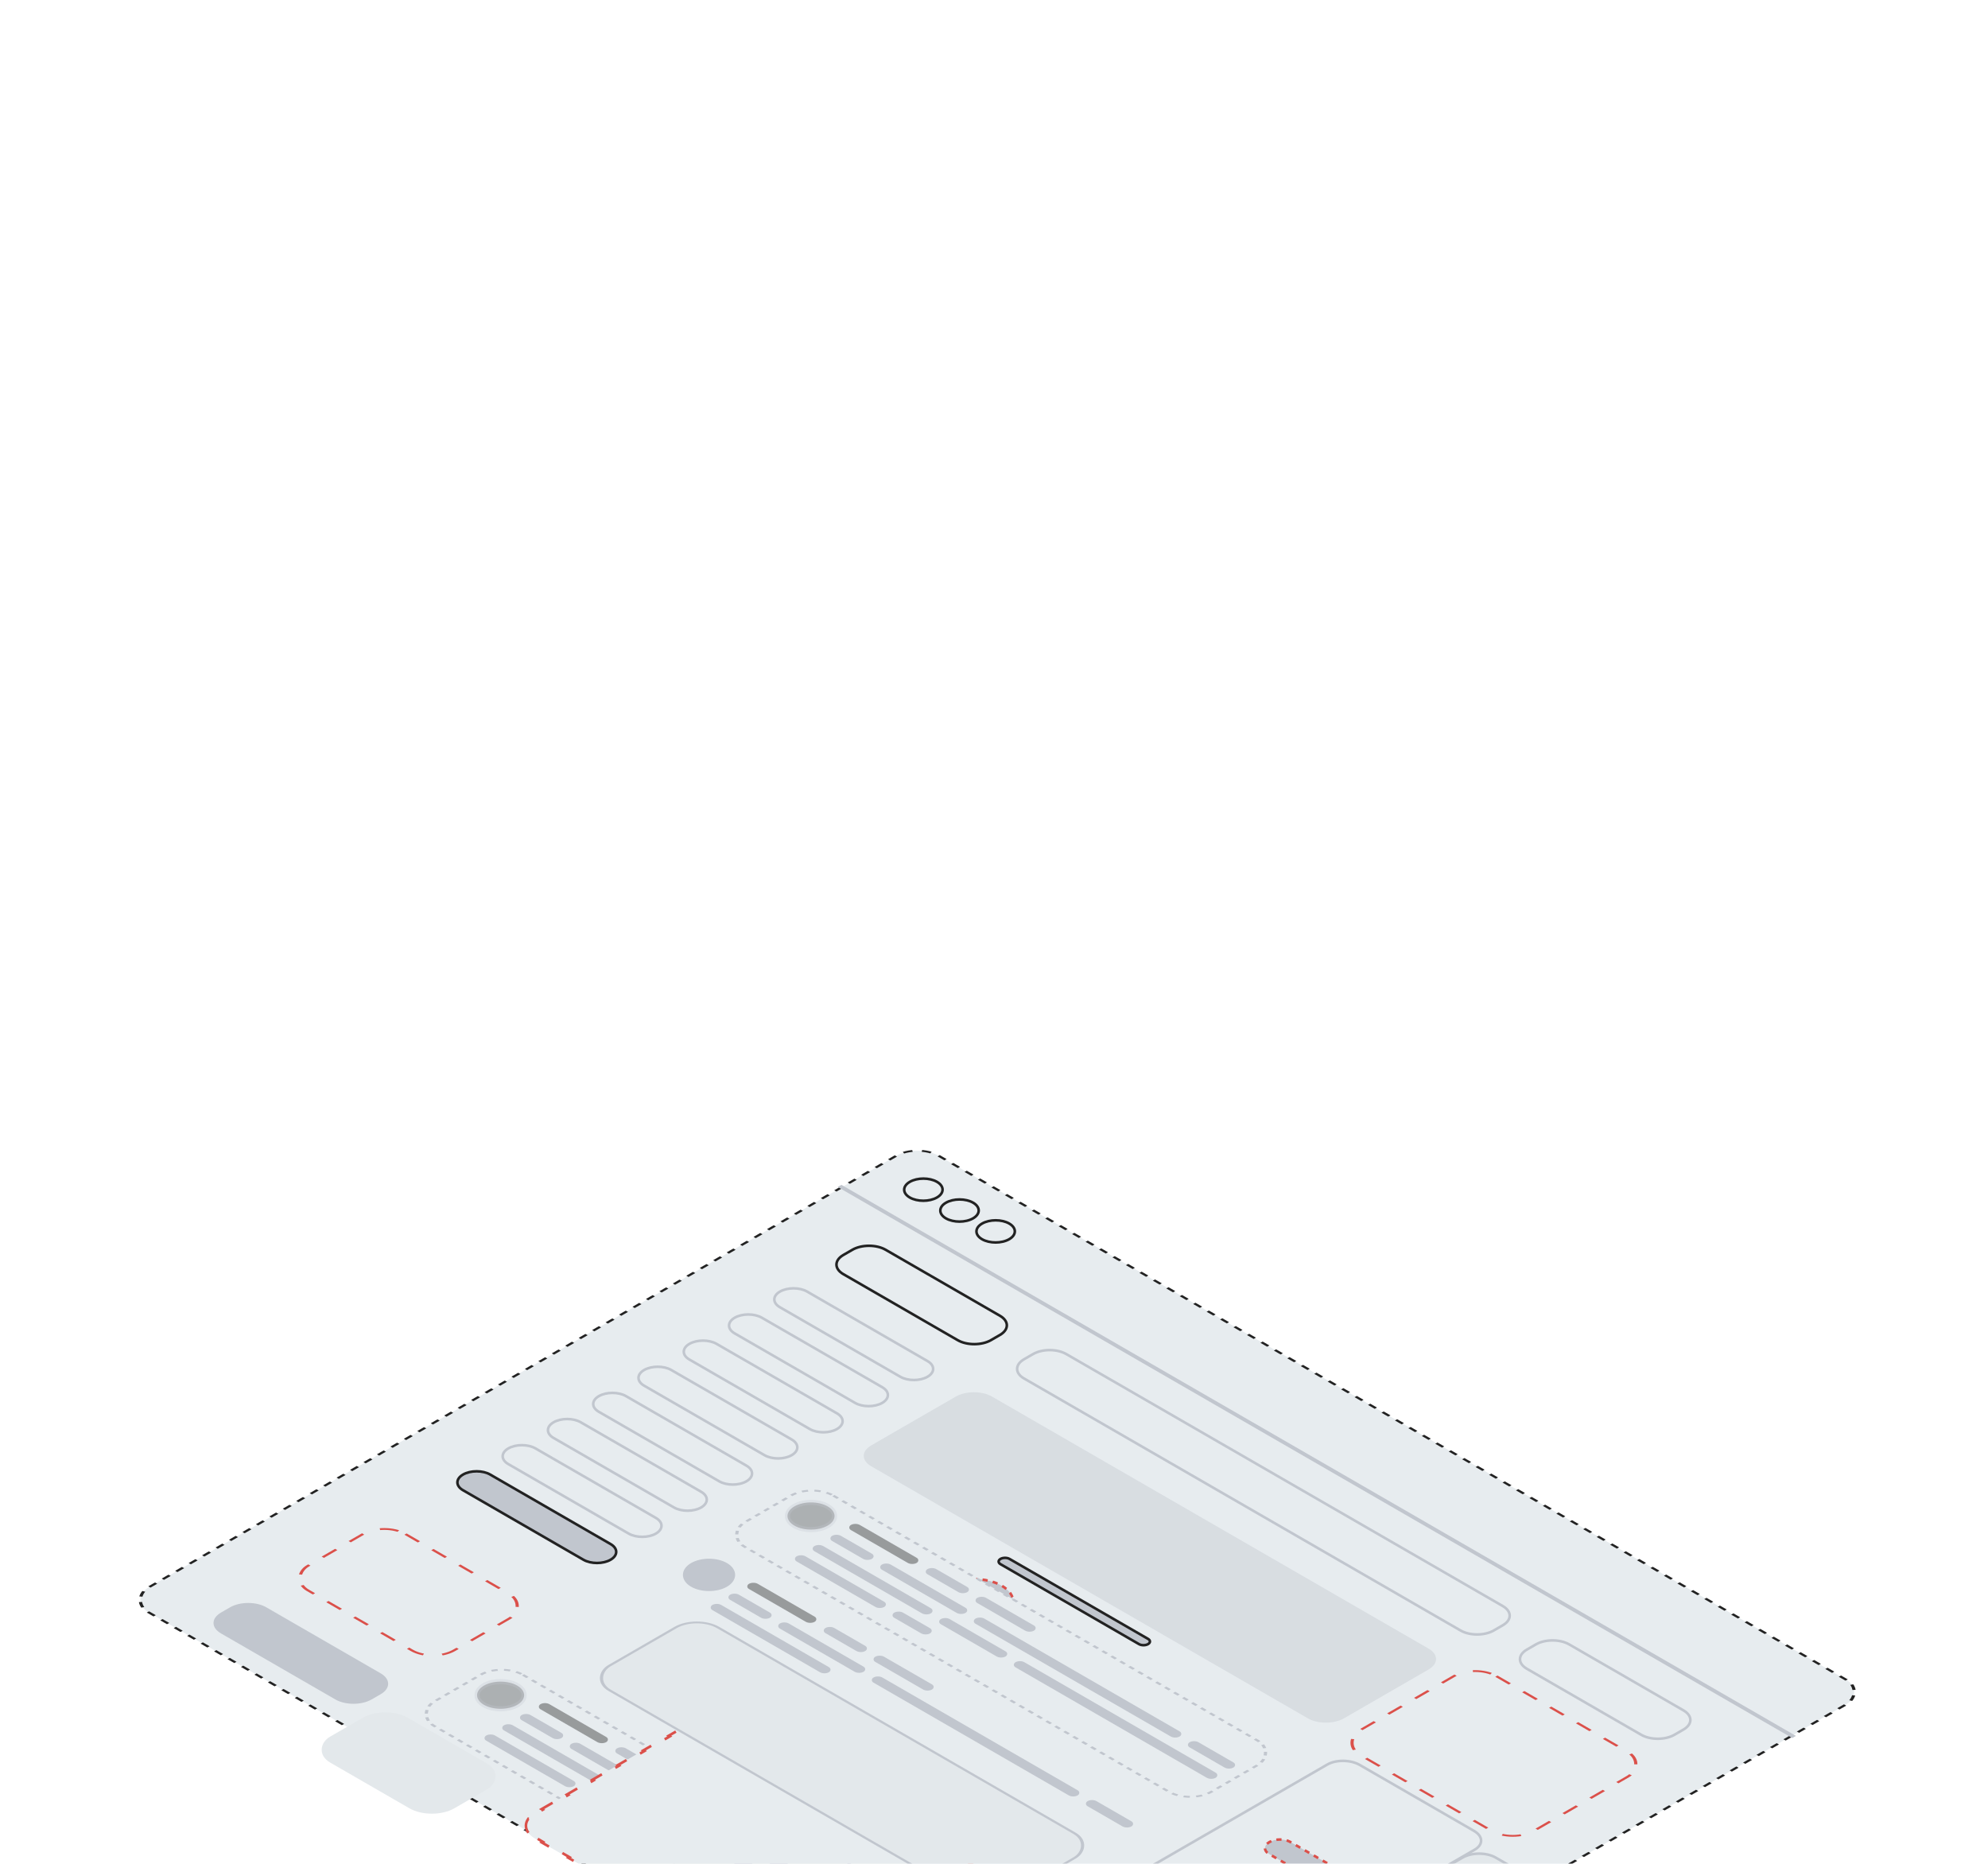 <svg width="768" height="720" viewBox="0 0 768 720" fill="none" xmlns="http://www.w3.org/2000/svg">
<g filter="url(#filter0_dddd_1106_2903)">
<rect y="0.5" width="423.801" height="352.589" rx="9.5" transform="matrix(0.866 0.5 -0.866 0.5 354.861 14.497)" fill="#E7ECEF" stroke="#222222" stroke-dasharray="3 3"/>
<path d="M351.471 35.607C354.362 37.276 359.055 37.273 361.953 35.6C364.851 33.927 364.856 31.218 361.965 29.549C359.074 27.88 354.381 27.883 351.483 29.556C348.585 31.229 348.58 33.938 351.471 35.607Z" stroke="#222222"/>
<path d="M365.43 43.666C368.321 45.335 373.014 45.332 375.911 43.659C378.809 41.986 378.815 39.276 375.924 37.607C373.033 35.938 368.34 35.942 365.442 37.615C362.544 39.288 362.539 41.997 365.43 43.666Z" stroke="#222222"/>
<path d="M379.389 51.724C382.28 53.393 386.973 53.39 389.871 51.717C392.769 50.044 392.774 47.335 389.883 45.666C386.992 43.997 382.299 44 379.401 45.673C376.503 47.346 376.498 50.055 379.389 51.724Z" stroke="#222222"/>
<path d="M693.808 243.593L325.056 30.709L323.623 31.537L692.375 244.42L693.808 243.593Z" fill="#C1C6CE"/>
<path d="M358.326 98.803L311.796 71.941C308.905 70.272 304.212 70.275 301.314 71.948C298.416 73.621 298.411 76.331 301.302 78L347.832 104.862C350.723 106.531 355.416 106.528 358.314 104.855C361.212 103.182 361.217 100.472 358.326 98.803Z" stroke="#C1C6CE"/>
<path d="M340.837 108.901L294.307 82.039C291.416 80.37 286.723 80.373 283.825 82.046C280.927 83.719 280.922 86.428 283.813 88.097L330.343 114.96C333.234 116.629 337.927 116.625 340.825 114.952C343.723 113.279 343.728 110.57 340.837 108.901Z" stroke="#C1C6CE"/>
<path d="M323.346 118.999L276.816 92.137C273.925 90.468 269.232 90.471 266.334 92.144C263.436 93.817 263.431 96.526 266.322 98.195L312.852 125.057C315.743 126.726 320.436 126.723 323.334 125.05C326.232 123.377 326.238 120.668 323.346 118.999Z" stroke="#C1C6CE"/>
<path d="M305.853 129.096L259.323 102.234C256.432 100.565 251.739 100.568 248.841 102.241C245.943 103.914 245.937 106.624 248.828 108.293L295.358 135.155C298.249 136.824 302.942 136.821 305.84 135.148C308.738 133.475 308.744 130.765 305.853 129.096Z" stroke="#C1C6CE"/>
<path d="M288.364 139.193L241.833 112.331C238.942 110.662 234.249 110.665 231.352 112.338C228.454 114.012 228.448 116.721 231.339 118.39L277.869 145.252C280.76 146.921 285.453 146.918 288.351 145.245C291.249 143.572 291.255 140.862 288.364 139.193Z" stroke="#C1C6CE"/>
<path d="M270.874 149.291L224.344 122.429C221.453 120.76 216.76 120.763 213.862 122.437C210.964 124.11 210.959 126.819 213.85 128.488L260.38 155.35C263.271 157.019 267.964 157.016 270.862 155.343C273.76 153.67 273.765 150.96 270.874 149.291Z" stroke="#C1C6CE"/>
<path d="M253.383 159.389L206.853 132.527C203.962 130.858 199.269 130.861 196.371 132.534C193.473 134.207 193.468 136.916 196.359 138.585L242.889 165.448C245.78 167.117 250.473 167.113 253.371 165.44C256.269 163.767 256.275 161.058 253.383 159.389Z" stroke="#C1C6CE"/>
<path d="M235.891 169.487L189.361 142.625C186.47 140.956 181.777 140.959 178.879 142.632C175.981 144.305 175.976 147.014 178.867 148.683L225.397 175.545C228.288 177.214 232.981 177.211 235.879 175.538C238.777 173.865 238.782 171.156 235.891 169.487Z" fill="#C1C6CE" stroke="#222222"/>
<path d="M386.315 81.303L342.112 55.784C338.578 53.744 332.843 53.748 329.301 55.793L325.802 57.812C322.26 59.857 322.254 63.168 325.787 65.208L369.991 90.727C373.524 92.767 379.26 92.763 382.802 90.718L386.3 88.699C389.842 86.654 389.849 83.343 386.315 81.303Z" stroke="#222222"/>
<path d="M147.066 219.423L102.863 193.904C99.008 191.678 92.751 191.683 88.887 193.913L85.389 195.933C81.525 198.164 81.517 201.776 85.372 204.001L129.576 229.52C133.43 231.746 139.687 231.741 143.551 229.511L147.05 227.491C150.914 225.26 150.921 221.648 147.066 219.423Z" fill="#C1C6CE"/>
<path opacity="0.4" d="M551.888 209.875L383.216 112.499C379.361 110.274 373.104 110.278 369.24 112.509L336.59 131.357C332.726 133.588 332.719 137.201 336.573 139.426L505.245 236.801C509.1 239.027 515.357 239.023 519.221 236.792L551.871 217.943C555.735 215.712 555.742 212.1 551.888 209.875Z" fill="#C1C6CE"/>
<g filter="url(#filter1_dddd_1106_2903)">
<path d="M365.564 131.939C371.478 135.352 381.065 135.352 386.978 131.939C392.892 128.525 392.892 122.99 386.978 119.576C381.065 116.162 371.478 116.162 365.564 119.576C359.651 122.99 359.651 128.525 365.564 131.939Z" fill="#C1C6CE"/>
<path d="M365.564 131.939C371.478 135.352 381.065 135.352 386.978 131.939C392.892 128.525 392.892 122.99 386.978 119.576C381.065 116.162 371.478 116.162 365.564 119.576C359.651 122.99 359.651 128.525 365.564 131.939Z" stroke="#DB504A" stroke-dasharray="2 2"/>
</g>
<g filter="url(#filter2_dddd_1106_2903)">
<path d="M516.185 228.784L498.463 218.553C496.261 217.282 492.654 217.303 490.407 218.6C488.16 219.897 488.123 221.98 490.325 223.251L508.047 233.482C510.25 234.754 513.857 234.733 516.104 233.435C518.351 232.138 518.387 230.056 516.185 228.784Z" fill="#C1C6CE"/>
<path d="M516.185 228.784L498.463 218.553C496.261 217.282 492.654 217.303 490.407 218.6C488.16 219.897 488.123 221.98 490.325 223.251L508.047 233.482C510.25 234.754 513.857 234.733 516.104 233.435C518.351 232.138 518.387 230.056 516.185 228.784Z" stroke="#DB504A" stroke-dasharray="2 2"/>
</g>
<path d="M443.517 206.117L390.007 175.226C389.043 174.669 387.479 174.67 386.513 175.228C385.547 175.786 385.545 176.689 386.509 177.245L440.018 208.137C440.982 208.693 442.546 208.692 443.512 208.134C444.478 207.577 444.48 206.674 443.517 206.117Z" fill="#C1C6CE" stroke="#222222"/>
<path d="M580.578 193.453L411.906 96.077C408.372 94.037 402.636 94.041 399.095 96.086L395.596 98.106C392.054 100.15 392.047 103.462 395.581 105.502L564.253 202.877C567.786 204.917 573.522 204.913 577.064 202.868L580.562 200.849C584.104 198.804 584.111 195.493 580.578 193.453Z" stroke="#C1C6CE"/>
<path d="M650.372 233.746L606.169 208.227C602.635 206.187 596.899 206.191 593.357 208.236L589.859 210.255C586.317 212.3 586.31 215.611 589.844 217.651L634.048 243.17C637.581 245.21 643.317 245.206 646.859 243.161L650.357 241.142C653.899 239.097 653.906 235.786 650.372 233.746Z" stroke="#C1C6CE"/>
<path d="M569.457 280.307L525.283 254.805C521.752 252.766 516.129 252.708 512.723 254.674L349.032 349.174C345.626 351.14 345.728 354.387 349.259 356.425L393.433 381.927C396.964 383.966 402.588 384.025 405.993 382.058L569.685 287.558C573.09 285.592 572.989 282.346 569.457 280.307Z" stroke="#C1C6CE"/>
<rect y="0.5" width="208.186" height="39.551" rx="9.5" transform="matrix(0.866 0.5 -0.866 0.5 314.173 145.787)" fill="#E7ECEF" stroke="#C1C6CE" stroke-dasharray="2 2"/>
<path opacity="0.3" d="M306.888 162.351C310.436 164.399 316.188 164.399 319.736 162.351C323.284 160.303 323.284 156.982 319.736 154.933C316.188 152.885 310.436 152.885 306.888 154.933C303.34 156.982 303.34 160.303 306.888 162.351Z" fill="#222222" stroke="#C1C6CE" stroke-width="2"/>
<rect width="19.546" height="3.956" rx="1.978" transform="matrix(0.866 0.5 -0.866 0.5 461.275 245.05)" fill="#C1C6CE"/>
<rect width="91.065" height="3.956" rx="1.978" transform="matrix(0.866 0.5 -0.866 0.5 378.561 197.299)" fill="#C1C6CE"/>
<rect width="37.314" height="3.956" rx="1.978" transform="matrix(0.866 0.5 -0.866 0.5 342.4 176.422)" fill="#C1C6CE"/>
<rect width="17.769" height="3.956" rx="1.978" transform="matrix(0.866 0.5 -0.866 0.5 323.164 165.318)" fill="#C1C6CE"/>
<rect opacity="0.4" width="29.318" height="3.956" rx="1.978" transform="matrix(0.866 0.5 -0.866 0.5 330.445 161.114)" fill="#222222"/>
<rect width="17.769" height="3.956" rx="1.978" transform="matrix(0.866 0.5 -0.866 0.5 359.997 178.175)" fill="#C1C6CE"/>
<rect width="25.32" height="3.956" rx="1.978" transform="matrix(0.866 0.5 -0.866 0.5 379.233 189.279)" fill="#C1C6CE"/>
<rect width="51.974" height="3.956" rx="1.978" transform="matrix(0.866 0.5 -0.866 0.5 316.312 169.273)" fill="#C1C6CE"/>
<rect width="28.874" height="3.956" rx="1.978" transform="matrix(0.866 0.5 -0.866 0.5 365.17 197.48)" fill="#C1C6CE"/>
<rect width="89.288" height="3.956" rx="1.978" transform="matrix(0.866 0.5 -0.866 0.5 394.022 214.137)" fill="#C1C6CE"/>
<rect width="39.091" height="3.956" rx="1.978" transform="matrix(0.866 0.5 -0.866 0.5 309.46 173.23)" fill="#C1C6CE"/>
<rect width="15.992" height="3.956" rx="1.978" transform="matrix(0.866 0.5 -0.866 0.5 347.159 194.995)" fill="#C1C6CE"/>
<rect y="0.5" width="208.186" height="39.551" rx="9.5" transform="matrix(0.866 0.5 -0.866 0.5 194.253 215.018)" fill="#E7ECEF" stroke="#C1C6CE" stroke-dasharray="2 2"/>
<path opacity="0.3" d="M186.967 231.581C190.515 233.629 196.268 233.629 199.816 231.581C203.364 229.533 203.364 226.212 199.816 224.164C196.268 222.115 190.515 222.115 186.967 224.164C183.419 226.212 183.419 229.533 186.967 231.581Z" fill="#222222" stroke="#C1C6CE" stroke-width="2"/>
<rect width="19.546" height="3.956" rx="1.978" transform="matrix(0.866 0.5 -0.866 0.5 341.354 314.28)" fill="#C1C6CE"/>
<rect width="91.065" height="3.956" rx="1.978" transform="matrix(0.866 0.5 -0.866 0.5 258.639 266.53)" fill="#C1C6CE"/>
<rect width="37.314" height="3.956" rx="1.978" transform="matrix(0.866 0.5 -0.866 0.5 222.478 245.653)" fill="#C1C6CE"/>
<rect width="17.769" height="3.956" rx="1.978" transform="matrix(0.866 0.5 -0.866 0.5 203.242 234.548)" fill="#C1C6CE"/>
<rect opacity="0.4" width="29.318" height="3.956" rx="1.978" transform="matrix(0.866 0.5 -0.866 0.5 210.524 230.344)" fill="#222222"/>
<rect width="17.769" height="3.956" rx="1.978" transform="matrix(0.866 0.5 -0.866 0.5 240.075 247.405)" fill="#C1C6CE"/>
<rect width="25.32" height="3.956" rx="1.978" transform="matrix(0.866 0.5 -0.866 0.5 259.311 258.509)" fill="#C1C6CE"/>
<rect width="51.974" height="3.956" rx="1.978" transform="matrix(0.866 0.5 -0.866 0.5 196.39 238.503)" fill="#C1C6CE"/>
<rect width="28.874" height="3.956" rx="1.978" transform="matrix(0.866 0.5 -0.866 0.5 245.249 266.71)" fill="#C1C6CE"/>
<rect width="89.288" height="3.956" rx="1.978" transform="matrix(0.866 0.5 -0.866 0.5 274.101 283.367)" fill="#C1C6CE"/>
<rect width="39.091" height="3.956" rx="1.978" transform="matrix(0.866 0.5 -0.866 0.5 189.538 242.46)" fill="#C1C6CE"/>
<rect width="15.992" height="3.956" rx="1.978" transform="matrix(0.866 0.5 -0.866 0.5 227.238 264.225)" fill="#C1C6CE"/>
<g filter="url(#filter3_dddd_1106_2903)">
<path d="M265.678 173.285C270.461 170.524 278.216 170.524 282.999 173.285L446.841 267.873C451.624 270.634 451.624 275.111 446.841 277.872L387.928 311.884C383.145 314.645 375.39 314.645 370.607 311.884L206.764 217.296C201.981 214.534 201.981 210.058 206.764 207.296L265.678 173.285Z" fill="#E7ECEF"/>
<path d="M204.106 215.002C202.867 213.274 202.867 211.318 204.106 209.589L204.672 209.725C205.24 208.933 206.081 208.191 207.197 207.546L209.652 206.129L209.219 205.879L214.128 203.045L214.561 203.295L219.471 200.461L219.038 200.211L223.947 197.376L224.38 197.626L229.29 194.792L228.857 194.542L233.766 191.708L234.199 191.958L239.109 189.123L238.676 188.873L243.585 186.039L244.018 186.289L248.928 183.455L248.495 183.205L253.404 180.371L253.837 180.621L258.747 177.786L258.314 177.536L263.223 174.702L263.656 174.952L266.111 173.535C267.227 172.89 268.513 172.405 269.884 172.077L269.65 171.751C272.645 171.035 276.031 171.035 279.026 171.751L278.792 172.077C280.164 172.405 281.449 172.891 282.566 173.535L285.126 175.013L285.559 174.763L290.679 177.719L290.246 177.969L295.366 180.925L295.799 180.675L300.919 183.631L300.486 183.881L305.606 186.836L306.039 186.586L311.159 189.542L310.726 189.792L315.846 192.748L316.279 192.498L321.399 195.454L320.966 195.704L326.086 198.66L326.519 198.41L331.639 201.366L331.206 201.616L336.326 204.572L336.76 204.322L341.88 207.277L341.447 207.527L346.567 210.483L347 210.233L352.12 213.189L351.687 213.439L356.807 216.395L357.24 216.145L362.36 219.101L361.927 219.351L367.047 222.307L367.48 222.057L372.6 225.013L372.167 225.263L377.287 228.219L377.72 227.969L382.84 230.924L382.407 231.174L387.527 234.13L387.96 233.88L393.081 236.836L392.647 237.086L397.768 240.042L398.201 239.792L403.321 242.748L402.888 242.998L408.008 245.954L408.441 245.704L413.561 248.66L413.128 248.91L418.248 251.866L418.681 251.616L423.801 254.571L423.368 254.821L428.488 257.777L428.921 257.527L434.041 260.483L433.608 260.733L438.728 263.689L439.161 263.439L444.281 266.395L443.848 266.645L446.408 268.123C447.525 268.767 448.366 269.509 448.934 270.301L449.499 270.166C450.738 271.895 450.738 273.85 449.499 275.579L448.934 275.444C448.366 276.236 447.525 276.978 446.408 277.622L443.954 279.039L444.387 279.289L439.477 282.124L439.044 281.874L434.135 284.708L434.568 284.958L429.658 287.792L429.225 287.542L424.316 290.376L424.749 290.626L419.839 293.461L419.406 293.211L414.497 296.045L414.93 296.295L410.02 299.129L409.587 298.879L404.678 301.714L405.111 301.964L400.202 304.798L399.769 304.548L394.859 307.382L395.292 307.632L390.383 310.466L389.95 310.216L387.495 311.634C386.379 312.278 385.093 312.764 383.722 313.091L383.956 313.418C380.961 314.133 377.574 314.133 374.579 313.418L374.813 313.091C373.442 312.764 372.156 312.278 371.04 311.634L368.48 310.156L368.047 310.406L362.927 307.45L363.36 307.2L358.24 304.244L357.807 304.494L352.687 301.538L353.12 301.288L348 298.332L347.567 298.582L342.447 295.626L342.88 295.376L337.76 292.42L337.326 292.67L332.206 289.714L332.639 289.465L327.519 286.509L327.086 286.759L321.966 283.803L322.399 283.553L317.279 280.597L316.846 280.847L311.726 277.891L312.159 277.641L307.039 274.685L306.606 274.935L301.486 271.979L301.919 271.729L296.799 268.773L296.366 269.023L291.246 266.068L291.679 265.818L286.559 262.862L286.126 263.112L281.005 260.156L281.439 259.906L276.318 256.95L275.885 257.2L270.765 254.244L271.198 253.994L266.078 251.038L265.645 251.288L260.525 248.332L260.958 248.082L255.838 245.126L255.405 245.376L250.285 242.421L250.718 242.171L245.598 239.215L245.165 239.465L240.045 236.509L240.478 236.259L235.358 233.303L234.925 233.553L229.805 230.597L230.238 230.347L225.118 227.391L224.684 227.641L219.564 224.685L219.997 224.435L214.877 221.48L214.444 221.73L209.324 218.774L209.757 218.524L207.197 217.046C206.081 216.401 205.24 215.659 204.672 214.867L204.106 215.002Z" stroke="#DB504A" stroke-dasharray="6 6"/>
</g>
<path d="M267.486 185.098C271.034 187.147 276.786 187.147 280.334 185.098C283.882 183.05 283.882 179.729 280.334 177.681C276.786 175.633 271.034 175.633 267.486 177.681C263.938 179.729 263.938 183.05 267.486 185.098Z" fill="#C1C6CE" stroke="#C1C6CE" stroke-width="2"/>
<rect width="19.546" height="3.956" rx="1.978" transform="matrix(0.866 0.5 -0.866 0.5 421.874 267.798)" fill="#C1C6CE"/>
<rect width="91.065" height="3.956" rx="1.978" transform="matrix(0.866 0.5 -0.866 0.5 339.16 220.047)" fill="#C1C6CE"/>
<rect width="37.314" height="3.956" rx="1.978" transform="matrix(0.866 0.5 -0.866 0.5 302.998 199.17)" fill="#C1C6CE"/>
<rect width="17.769" height="3.956" rx="1.978" transform="matrix(0.866 0.5 -0.866 0.5 283.762 188.066)" fill="#C1C6CE"/>
<rect opacity="0.4" width="29.318" height="3.956" rx="1.978" transform="matrix(0.866 0.5 -0.866 0.5 291.044 183.862)" fill="#222222"/>
<rect width="17.769" height="3.956" rx="1.978" transform="matrix(0.866 0.5 -0.866 0.5 320.595 200.922)" fill="#C1C6CE"/>
<rect width="25.32" height="3.956" rx="1.978" transform="matrix(0.866 0.5 -0.866 0.5 339.831 212.026)" fill="#C1C6CE"/>
<rect width="51.974" height="3.956" rx="1.978" transform="matrix(0.866 0.5 -0.866 0.5 276.91 192.021)" fill="#C1C6CE"/>
<rect y="0.5" width="178.02" height="48.453" rx="9.5" transform="matrix(0.866 0.5 -0.866 0.5 269.632 196.722)" fill="#E3E8EB" stroke="#C1C6CE"/>
<rect y="0.5" width="65.267" height="43.508" rx="9.5" transform="matrix(0.866 0.5 -0.866 0.5 148.854 160.623)" fill="#E7ECEF" stroke="#DB504A" stroke-dasharray="6 6"/>
<rect y="0.5" width="77.63" height="60.816" rx="9.5" transform="matrix(0.866 0.5 -0.866 0.5 570.285 215.513)" fill="#E7ECEF" stroke="#DB504A" stroke-dasharray="6 6"/>
<g filter="url(#filter4_dddd_1106_2903)">
<path d="M622.013 250.118L577.809 224.599C574.276 222.559 568.54 222.563 564.998 224.608L532.348 243.457C528.806 245.501 528.799 248.813 532.333 250.853L576.537 276.372C580.07 278.412 585.806 278.408 589.348 276.363L621.997 257.514C625.539 255.469 625.546 252.158 622.013 250.118Z" fill="#E3E8EB"/>
<path d="M622.013 250.118L577.809 224.599C574.276 222.559 568.54 222.563 564.998 224.608L532.348 243.457C528.806 245.501 528.799 248.813 532.333 250.853L576.537 276.372C580.07 278.412 585.806 278.408 589.348 276.363L621.997 257.514C625.539 255.469 625.546 252.158 622.013 250.118Z" stroke="#C1C6CE"/>
</g>
<g filter="url(#filter5_dddd_1106_2903)">
<rect width="55.387" height="34.617" rx="10" transform="matrix(0.866 0.5 -0.866 0.5 148.849 165.565)" fill="#E3E8EB"/>
</g>
</g>
<defs>
<filter id="filter0_dddd_1106_2903" x="-37.721" y="0.176" width="845.971" height="719.316" filterUnits="userSpaceOnUse" color-interpolation-filters="sRGB">
<feFlood flood-opacity="0" result="BackgroundImageFix"/>
<feColorMatrix in="SourceAlpha" type="matrix" values="0 0 0 0 0 0 0 0 0 0 0 0 0 0 0 0 0 0 127 0" result="hardAlpha"/>
<feOffset dy="14"/>
<feGaussianBlur stdDeviation="15.5"/>
<feColorMatrix type="matrix" values="0 0 0 0 0 0 0 0 0 0 0 0 0 0 0 0 0 0 0.15 0"/>
<feBlend mode="normal" in2="BackgroundImageFix" result="effect1_dropShadow_1106_2903"/>
<feColorMatrix in="SourceAlpha" type="matrix" values="0 0 0 0 0 0 0 0 0 0 0 0 0 0 0 0 0 0 127 0" result="hardAlpha"/>
<feOffset dy="57"/>
<feGaussianBlur stdDeviation="28.5"/>
<feColorMatrix type="matrix" values="0 0 0 0 0 0 0 0 0 0 0 0 0 0 0 0 0 0 0.13 0"/>
<feBlend mode="normal" in2="effect1_dropShadow_1106_2903" result="effect2_dropShadow_1106_2903"/>
<feColorMatrix in="SourceAlpha" type="matrix" values="0 0 0 0 0 0 0 0 0 0 0 0 0 0 0 0 0 0 127 0" result="hardAlpha"/>
<feOffset dy="128"/>
<feGaussianBlur stdDeviation="38.5"/>
<feColorMatrix type="matrix" values="0 0 0 0 0 0 0 0 0 0 0 0 0 0 0 0 0 0 0.08 0"/>
<feBlend mode="normal" in2="effect2_dropShadow_1106_2903" result="effect3_dropShadow_1106_2903"/>
<feColorMatrix in="SourceAlpha" type="matrix" values="0 0 0 0 0 0 0 0 0 0 0 0 0 0 0 0 0 0 127 0" result="hardAlpha"/>
<feOffset dy="228"/>
<feGaussianBlur stdDeviation="45.5"/>
<feColorMatrix type="matrix" values="0 0 0 0 0 0 0 0 0 0 0 0 0 0 0 0 0 0 0.02 0"/>
<feBlend mode="normal" in2="effect3_dropShadow_1106_2903" result="effect4_dropShadow_1106_2903"/>
<feBlend mode="normal" in="SourceGraphic" in2="effect4_dropShadow_1106_2903" result="shape"/>
</filter>
<filter id="filter1_dddd_1106_2903" x="346.565" y="113.69" width="59.413" height="70.135" filterUnits="userSpaceOnUse" color-interpolation-filters="sRGB">
<feFlood flood-opacity="0" result="BackgroundImageFix"/>
<feColorMatrix in="SourceAlpha" type="matrix" values="0 0 0 0 0 0 0 0 0 0 0 0 0 0 0 0 0 0 127 0" result="hardAlpha"/>
<feOffset dy="2"/>
<feGaussianBlur stdDeviation="2.5"/>
<feColorMatrix type="matrix" values="0 0 0 0 0.859 0 0 0 0 0.314 0 0 0 0 0.29 0 0 0 0.1 0"/>
<feBlend mode="normal" in2="BackgroundImageFix" result="effect1_dropShadow_1106_2903"/>
<feColorMatrix in="SourceAlpha" type="matrix" values="0 0 0 0 0 0 0 0 0 0 0 0 0 0 0 0 0 0 127 0" result="hardAlpha"/>
<feOffset dy="9"/>
<feGaussianBlur stdDeviation="4.5"/>
<feColorMatrix type="matrix" values="0 0 0 0 0.859 0 0 0 0 0.314 0 0 0 0 0.29 0 0 0 0.09 0"/>
<feBlend mode="normal" in2="effect1_dropShadow_1106_2903" result="effect2_dropShadow_1106_2903"/>
<feColorMatrix in="SourceAlpha" type="matrix" values="0 0 0 0 0 0 0 0 0 0 0 0 0 0 0 0 0 0 127 0" result="hardAlpha"/>
<feOffset dy="20"/>
<feGaussianBlur stdDeviation="6"/>
<feColorMatrix type="matrix" values="0 0 0 0 0.859 0 0 0 0 0.314 0 0 0 0 0.29 0 0 0 0.05 0"/>
<feBlend mode="normal" in2="effect2_dropShadow_1106_2903" result="effect3_dropShadow_1106_2903"/>
<feColorMatrix in="SourceAlpha" type="matrix" values="0 0 0 0 0 0 0 0 0 0 0 0 0 0 0 0 0 0 127 0" result="hardAlpha"/>
<feOffset dy="35"/>
<feGaussianBlur stdDeviation="7"/>
<feColorMatrix type="matrix" values="0 0 0 0 0.859 0 0 0 0 0.314 0 0 0 0 0.29 0 0 0 0.01 0"/>
<feBlend mode="normal" in2="effect3_dropShadow_1106_2903" result="effect4_dropShadow_1106_2903"/>
<feBlend mode="normal" in="SourceGraphic" in2="effect4_dropShadow_1106_2903" result="shape"/>
</filter>
<filter id="filter2_dddd_1106_2903" x="474.085" y="214.26" width="58.34" height="69.516" filterUnits="userSpaceOnUse" color-interpolation-filters="sRGB">
<feFlood flood-opacity="0" result="BackgroundImageFix"/>
<feColorMatrix in="SourceAlpha" type="matrix" values="0 0 0 0 0 0 0 0 0 0 0 0 0 0 0 0 0 0 127 0" result="hardAlpha"/>
<feOffset dy="2"/>
<feGaussianBlur stdDeviation="2.5"/>
<feColorMatrix type="matrix" values="0 0 0 0 0.859 0 0 0 0 0.314 0 0 0 0 0.29 0 0 0 0.1 0"/>
<feBlend mode="normal" in2="BackgroundImageFix" result="effect1_dropShadow_1106_2903"/>
<feColorMatrix in="SourceAlpha" type="matrix" values="0 0 0 0 0 0 0 0 0 0 0 0 0 0 0 0 0 0 127 0" result="hardAlpha"/>
<feOffset dy="9"/>
<feGaussianBlur stdDeviation="4.5"/>
<feColorMatrix type="matrix" values="0 0 0 0 0.859 0 0 0 0 0.314 0 0 0 0 0.29 0 0 0 0.09 0"/>
<feBlend mode="normal" in2="effect1_dropShadow_1106_2903" result="effect2_dropShadow_1106_2903"/>
<feColorMatrix in="SourceAlpha" type="matrix" values="0 0 0 0 0 0 0 0 0 0 0 0 0 0 0 0 0 0 127 0" result="hardAlpha"/>
<feOffset dy="20"/>
<feGaussianBlur stdDeviation="6"/>
<feColorMatrix type="matrix" values="0 0 0 0 0.859 0 0 0 0 0.314 0 0 0 0 0.29 0 0 0 0.05 0"/>
<feBlend mode="normal" in2="effect2_dropShadow_1106_2903" result="effect3_dropShadow_1106_2903"/>
<feColorMatrix in="SourceAlpha" type="matrix" values="0 0 0 0 0 0 0 0 0 0 0 0 0 0 0 0 0 0 127 0" result="hardAlpha"/>
<feOffset dy="35"/>
<feGaussianBlur stdDeviation="7"/>
<feColorMatrix type="matrix" values="0 0 0 0 0.859 0 0 0 0 0.314 0 0 0 0 0.29 0 0 0 0.01 0"/>
<feBlend mode="normal" in2="effect3_dropShadow_1106_2903" result="effect4_dropShadow_1106_2903"/>
<feBlend mode="normal" in="SourceGraphic" in2="effect4_dropShadow_1106_2903" result="shape"/>
</filter>
<filter id="filter3_dddd_1106_2903" x="189.177" y="168.214" width="275.252" height="194.74" filterUnits="userSpaceOnUse" color-interpolation-filters="sRGB">
<feFlood flood-opacity="0" result="BackgroundImageFix"/>
<feColorMatrix in="SourceAlpha" type="matrix" values="0 0 0 0 0 0 0 0 0 0 0 0 0 0 0 0 0 0 127 0" result="hardAlpha"/>
<feOffset dy="2"/>
<feGaussianBlur stdDeviation="2.5"/>
<feColorMatrix type="matrix" values="0 0 0 0 0.859 0 0 0 0 0.314 0 0 0 0 0.29 0 0 0 0.1 0"/>
<feBlend mode="normal" in2="BackgroundImageFix" result="effect1_dropShadow_1106_2903"/>
<feColorMatrix in="SourceAlpha" type="matrix" values="0 0 0 0 0 0 0 0 0 0 0 0 0 0 0 0 0 0 127 0" result="hardAlpha"/>
<feOffset dy="9"/>
<feGaussianBlur stdDeviation="4.5"/>
<feColorMatrix type="matrix" values="0 0 0 0 0.859 0 0 0 0 0.314 0 0 0 0 0.29 0 0 0 0.09 0"/>
<feBlend mode="normal" in2="effect1_dropShadow_1106_2903" result="effect2_dropShadow_1106_2903"/>
<feColorMatrix in="SourceAlpha" type="matrix" values="0 0 0 0 0 0 0 0 0 0 0 0 0 0 0 0 0 0 127 0" result="hardAlpha"/>
<feOffset dy="20"/>
<feGaussianBlur stdDeviation="6"/>
<feColorMatrix type="matrix" values="0 0 0 0 0.859 0 0 0 0 0.314 0 0 0 0 0.29 0 0 0 0.05 0"/>
<feBlend mode="normal" in2="effect2_dropShadow_1106_2903" result="effect3_dropShadow_1106_2903"/>
<feColorMatrix in="SourceAlpha" type="matrix" values="0 0 0 0 0 0 0 0 0 0 0 0 0 0 0 0 0 0 127 0" result="hardAlpha"/>
<feOffset dy="35"/>
<feGaussianBlur stdDeviation="7"/>
<feColorMatrix type="matrix" values="0 0 0 0 0.859 0 0 0 0 0.314 0 0 0 0 0.29 0 0 0 0.01 0"/>
<feBlend mode="normal" in2="effect3_dropShadow_1106_2903" result="effect4_dropShadow_1106_2903"/>
<feBlend mode="normal" in="SourceGraphic" in2="effect4_dropShadow_1106_2903" result="shape"/>
</filter>
<filter id="filter4_dddd_1106_2903" x="515.075" y="219.718" width="124.196" height="107.535" filterUnits="userSpaceOnUse" color-interpolation-filters="sRGB">
<feFlood flood-opacity="0" result="BackgroundImageFix"/>
<feColorMatrix in="SourceAlpha" type="matrix" values="0 0 0 0 0 0 0 0 0 0 0 0 0 0 0 0 0 0 127 0" result="hardAlpha"/>
<feOffset dy="2"/>
<feGaussianBlur stdDeviation="2.5"/>
<feColorMatrix type="matrix" values="0 0 0 0 0.859 0 0 0 0 0.314 0 0 0 0 0.29 0 0 0 0.1 0"/>
<feBlend mode="normal" in2="BackgroundImageFix" result="effect1_dropShadow_1106_2903"/>
<feColorMatrix in="SourceAlpha" type="matrix" values="0 0 0 0 0 0 0 0 0 0 0 0 0 0 0 0 0 0 127 0" result="hardAlpha"/>
<feOffset dy="9"/>
<feGaussianBlur stdDeviation="4.5"/>
<feColorMatrix type="matrix" values="0 0 0 0 0.859 0 0 0 0 0.314 0 0 0 0 0.29 0 0 0 0.09 0"/>
<feBlend mode="normal" in2="effect1_dropShadow_1106_2903" result="effect2_dropShadow_1106_2903"/>
<feColorMatrix in="SourceAlpha" type="matrix" values="0 0 0 0 0 0 0 0 0 0 0 0 0 0 0 0 0 0 127 0" result="hardAlpha"/>
<feOffset dy="20"/>
<feGaussianBlur stdDeviation="6"/>
<feColorMatrix type="matrix" values="0 0 0 0 0.859 0 0 0 0 0.314 0 0 0 0 0.29 0 0 0 0.05 0"/>
<feBlend mode="normal" in2="effect2_dropShadow_1106_2903" result="effect3_dropShadow_1106_2903"/>
<feColorMatrix in="SourceAlpha" type="matrix" values="0 0 0 0 0 0 0 0 0 0 0 0 0 0 0 0 0 0 127 0" result="hardAlpha"/>
<feOffset dy="35"/>
<feGaussianBlur stdDeviation="7"/>
<feColorMatrix type="matrix" values="0 0 0 0 0.859 0 0 0 0 0.314 0 0 0 0 0.29 0 0 0 0.01 0"/>
<feBlend mode="normal" in2="effect3_dropShadow_1106_2903" result="effect4_dropShadow_1106_2903"/>
<feBlend mode="normal" in="SourceGraphic" in2="effect4_dropShadow_1106_2903" result="shape"/>
</filter>
<filter id="filter5_dddd_1106_2903" x="109.943" y="165.493" width="95.801" height="91.142" filterUnits="userSpaceOnUse" color-interpolation-filters="sRGB">
<feFlood flood-opacity="0" result="BackgroundImageFix"/>
<feColorMatrix in="SourceAlpha" type="matrix" values="0 0 0 0 0 0 0 0 0 0 0 0 0 0 0 0 0 0 127 0" result="hardAlpha"/>
<feOffset dy="2"/>
<feGaussianBlur stdDeviation="2.5"/>
<feColorMatrix type="matrix" values="0 0 0 0 0.859 0 0 0 0 0.314 0 0 0 0 0.29 0 0 0 0.1 0"/>
<feBlend mode="normal" in2="BackgroundImageFix" result="effect1_dropShadow_1106_2903"/>
<feColorMatrix in="SourceAlpha" type="matrix" values="0 0 0 0 0 0 0 0 0 0 0 0 0 0 0 0 0 0 127 0" result="hardAlpha"/>
<feOffset dy="9"/>
<feGaussianBlur stdDeviation="4.5"/>
<feColorMatrix type="matrix" values="0 0 0 0 0.859 0 0 0 0 0.314 0 0 0 0 0.29 0 0 0 0.09 0"/>
<feBlend mode="normal" in2="effect1_dropShadow_1106_2903" result="effect2_dropShadow_1106_2903"/>
<feColorMatrix in="SourceAlpha" type="matrix" values="0 0 0 0 0 0 0 0 0 0 0 0 0 0 0 0 0 0 127 0" result="hardAlpha"/>
<feOffset dy="20"/>
<feGaussianBlur stdDeviation="6"/>
<feColorMatrix type="matrix" values="0 0 0 0 0.859 0 0 0 0 0.314 0 0 0 0 0.29 0 0 0 0.05 0"/>
<feBlend mode="normal" in2="effect2_dropShadow_1106_2903" result="effect3_dropShadow_1106_2903"/>
<feColorMatrix in="SourceAlpha" type="matrix" values="0 0 0 0 0 0 0 0 0 0 0 0 0 0 0 0 0 0 127 0" result="hardAlpha"/>
<feOffset dy="35"/>
<feGaussianBlur stdDeviation="7"/>
<feColorMatrix type="matrix" values="0 0 0 0 0.859 0 0 0 0 0.314 0 0 0 0 0.29 0 0 0 0.01 0"/>
<feBlend mode="normal" in2="effect3_dropShadow_1106_2903" result="effect4_dropShadow_1106_2903"/>
<feBlend mode="normal" in="SourceGraphic" in2="effect4_dropShadow_1106_2903" result="shape"/>
</filter>
</defs>
</svg>
